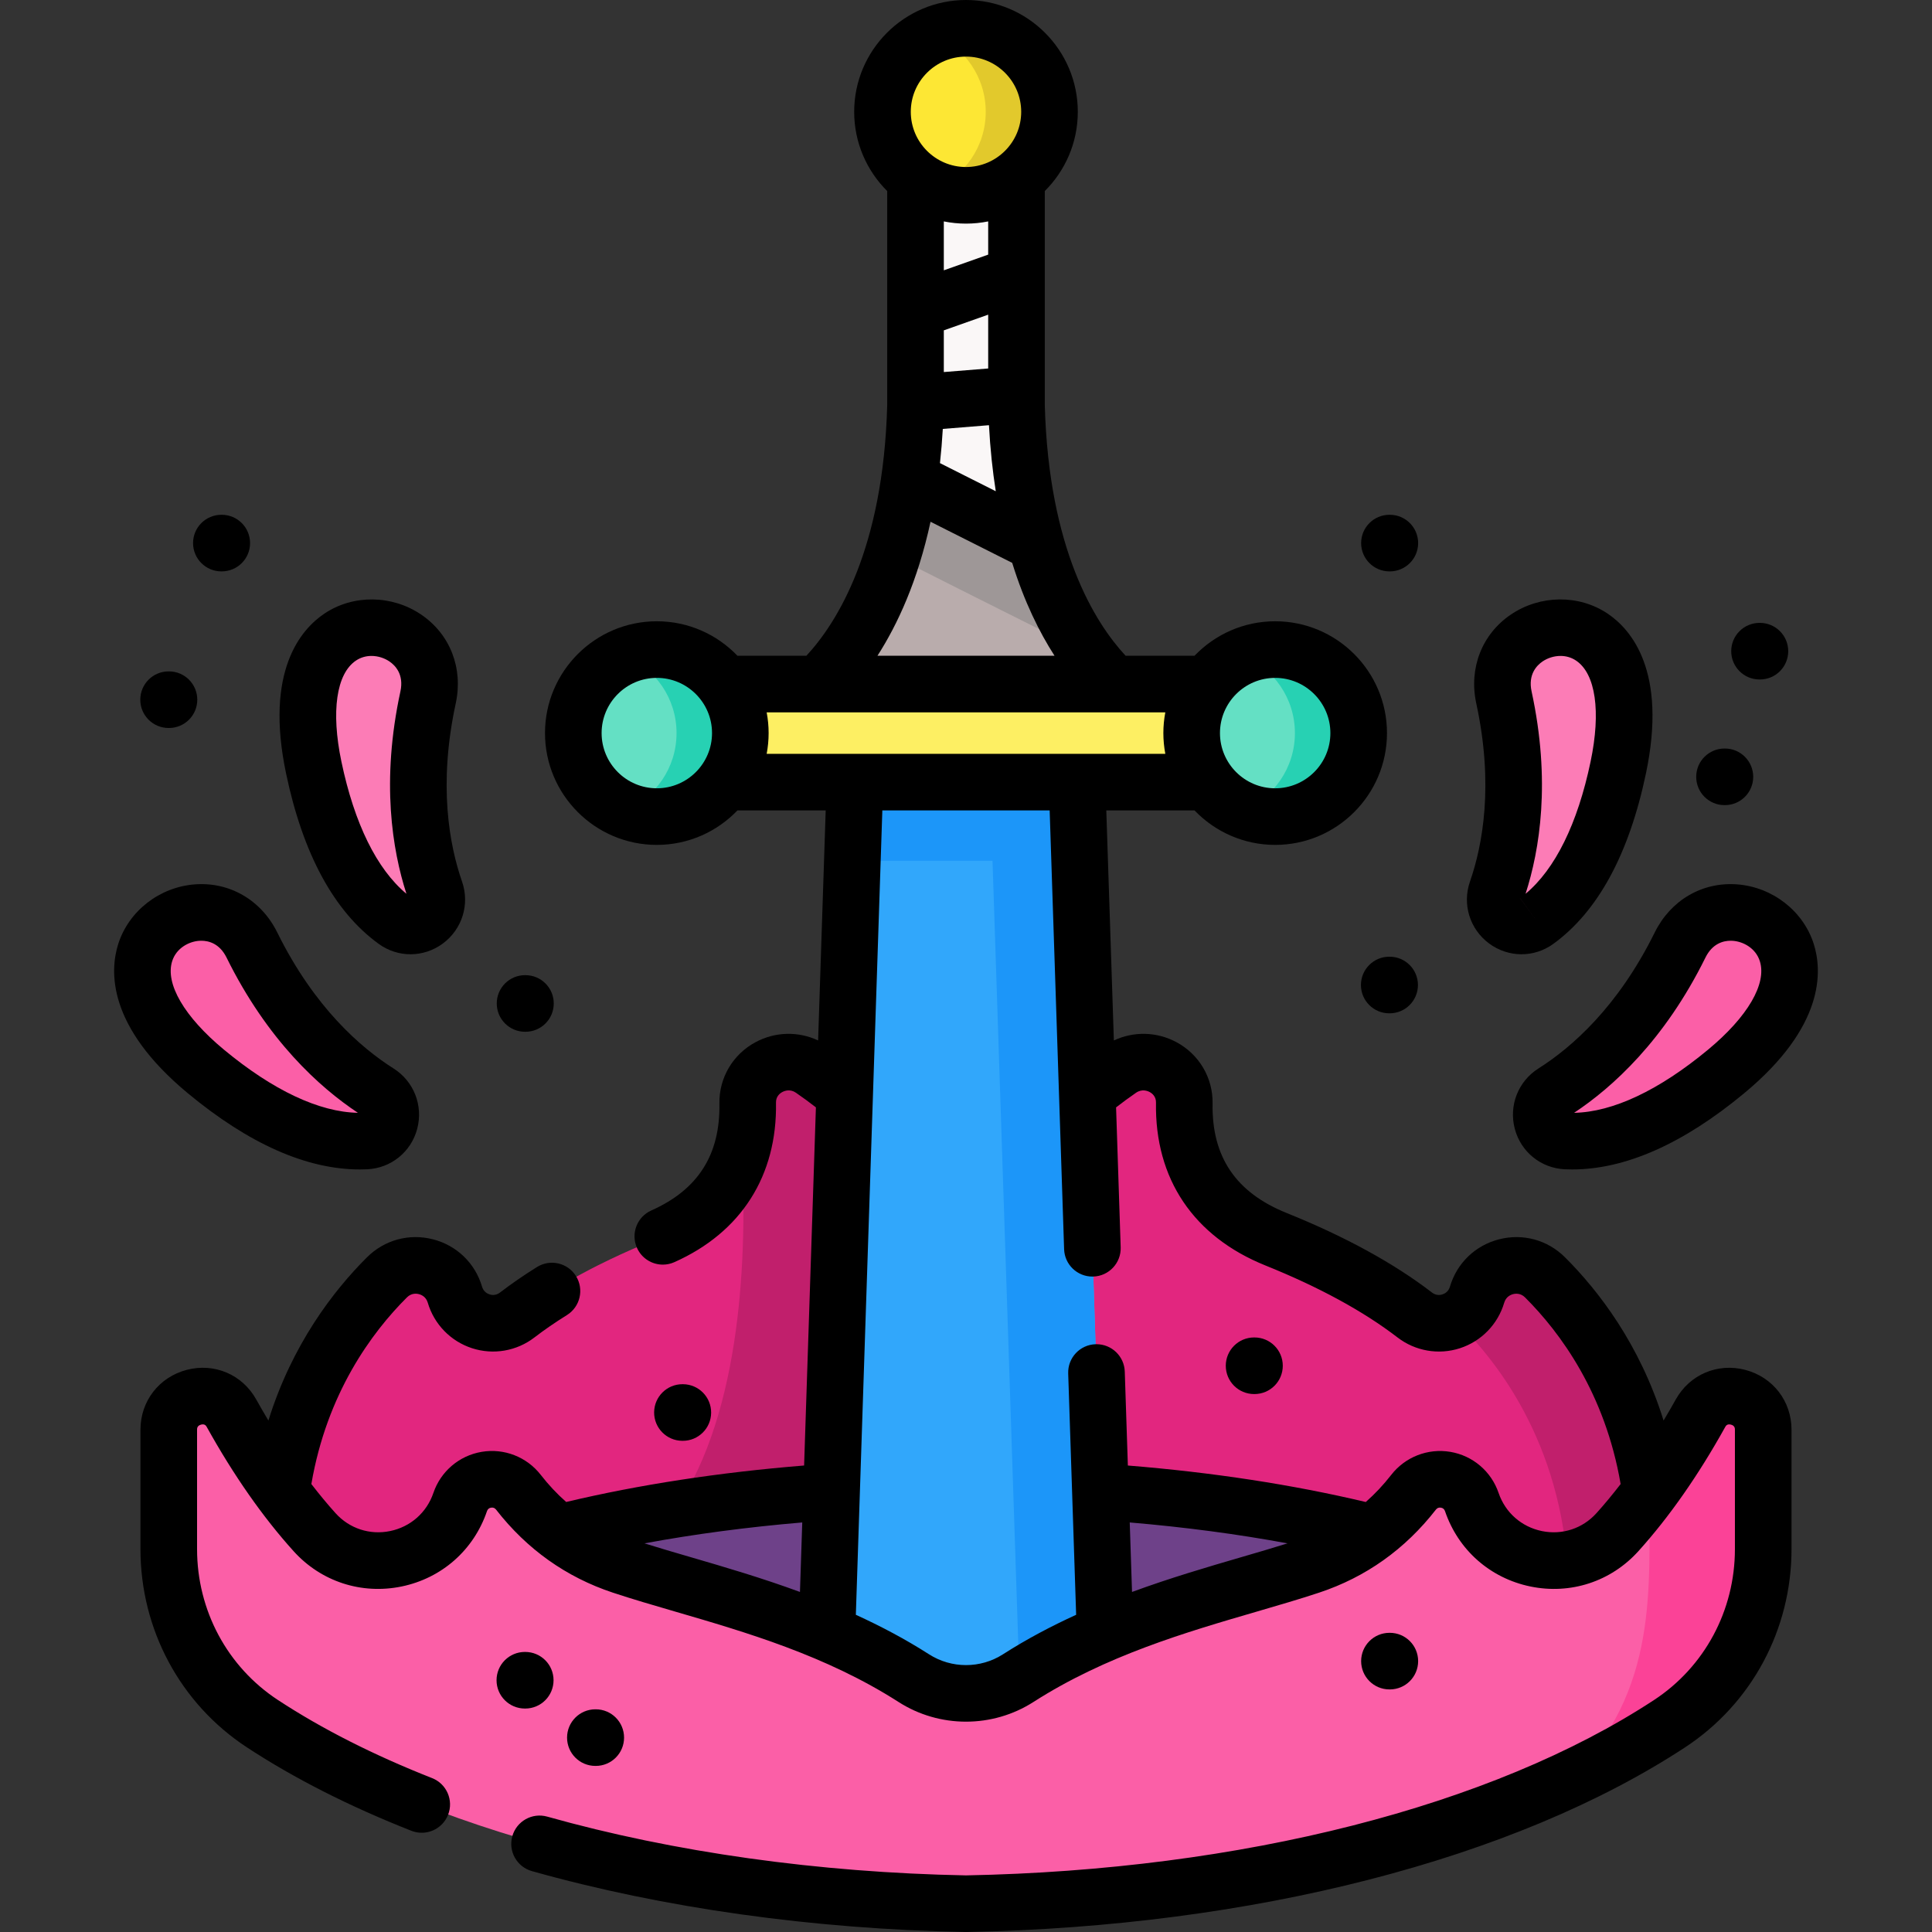 <?xml version="1.0" encoding="iso-8859-1"?>
<!-- Generator: Adobe Illustrator 23.0.3, SVG Export Plug-In . SVG Version: 6.00 Build 0)  -->
<svg version="1.1" id="Capa_1" xmlns="http://www.w3.org/2000/svg" xmlns:xlink="http://www.w3.org/1999/xlink" x="0px" y="0px"
	 viewBox="0 0 511.998 511.998" style="enable-background:new 0 0 511.998 511.998;" xml:space="preserve">
<rect x="0" y="0" width="511.998" height="511.998" fill="#333333" stroke="none"/>
<g>
	<g>
		<ellipse style="fill:#6E4189;" cx="255.999" cy="420.363" rx="131.803" ry="40.122"/>
		<g>
			<g>
				<g>
					<g>
						<g>
							<path style="fill:#E2267F;" d="M230.366,296c-4.779-4.877-10.103-9.093-15.176-12.587
								c-7.213-4.968-17.195,0.162-17.041,8.919c0.224,12.718-4.291,28.018-24.298,36.073c-17.65,7.107-29.33,14.355-36.784,20.089
								c-5.861,4.508-14.412,1.718-16.503-5.374c-2.319-7.867-12.201-10.398-18.01-4.609c-15.155,15.104-36.466,46.589-26.492,98.73
								c0,0,42.423-37.069,154.303-42.483V296z"/>
							<path style="fill:#C11F6C;" d="M230.369,295.998v98.76c-19.07,0.92-36.12,2.76-51.29,5.18
								c17.66-26.22,18.93-68.09,17.52-95.1c1.22-4.22,1.62-8.49,1.55-12.51c-0.15-8.75,9.83-13.88,17.04-8.92
								C220.259,286.908,225.589,291.118,230.369,295.998z"/>
						</g>
						<g>
							<path style="fill:#E2267F;" d="M281.632,296c4.779-4.877,10.103-9.093,15.176-12.587c7.213-4.968,17.195,0.162,17.041,8.919
								c-0.224,12.718,4.291,28.018,24.298,36.073c17.65,7.107,29.33,14.355,36.784,20.089c5.861,4.508,14.412,1.718,16.503-5.374
								c2.319-7.867,12.201-10.398,18.01-4.609c15.155,15.104,36.466,46.589,26.492,98.73c0,0-42.423-37.069-154.303-42.483V296z"/>
							<path style="fill:#C11F6C;" d="M435.939,437.238c0,0-6.23-5.44-20.19-12.45c0.35-37.54-16.47-61.36-29.05-73.89
								c-0.4-0.4-0.82-0.76-1.25-1.07c2.76-1.16,5.03-3.49,5.98-6.71c2.32-7.87,12.21-10.4,18.01-4.61
								C424.599,353.618,445.909,385.098,435.939,437.238z"/>
						</g>
					</g>
					<g>
						<path style="fill:#B9ACAC;" d="M242.619,107.5V25.815h26.761V107.5c1.632,60.797,30.933,77.925,30.933,77.925h-88.626
							C211.686,185.425,240.986,168.297,242.619,107.5z"/>
						<path style="fill:#9E9797;" d="M288.029,173.048l-22.47-11.24c-7.39-3.69-14.75-7.41-22.12-11.13
							c-2.3-1.17-4.61-2.33-6.91-3.49c3.27-10.48,5.65-23.55,6.09-39.69v-81.68h26.76v81.68
							C270.289,141.378,279.789,161.698,288.029,173.048z"/>
						<path style="fill:#FAF7F7;" d="M241.004,127.048c0.855-5.948,1.425-12.449,1.615-19.547V25.815h26.761V107.5
							c0.39,14.512,2.358,26.528,5.126,36.423C263.324,138.327,252.171,132.672,241.004,127.048z"/>
						<g>
							<g>
								<g>
									<path style="fill:#31A7FB;" d="M285.215,200.853l8.634,262.173c0.097,2.296-0.889,4.505-2.665,5.965l-30.538,25.104
										c-2.701,2.22-6.595,2.22-9.296,0l-30.538-25.104c-1.775-1.46-2.762-3.668-2.665-5.965l8.634-262.173H285.215z"/>
									<polygon style="fill:#1C96F9;" points="286.112,228.104 285.215,200.853 226.78,200.853 225.883,228.104 									"/>
									<path style="fill:#1C96F9;" d="M293.845,463.025l-8.627-262.171h-23.09l8.408,255.507c0.097,2.293-0.885,4.504-2.659,5.963
										l-27.589,22.678l11.062,9.09c2.699,2.222,6.594,2.222,9.298,0.005l30.538-25.108
										C292.96,467.529,293.946,465.323,293.845,463.025z"/>
								</g>
								<g>
									<rect x="182.278" y="181.278" style="fill:#FDEF63;" width="147.439" height="25.993"/>
									<g>
										<g>
											<circle style="fill:#64E0C4;" cx="174.063" cy="194.274" r="22.13"/>
											<g>
												<path style="fill:#27D1B3;" d="M196.191,194.277c0-12.224-9.903-22.135-22.127-22.135c-2.994,0-5.848,0.593-8.447,1.676
													c8.03,3.316,13.673,11.228,13.673,20.458c0,9.223-5.643,17.135-13.673,20.451c2.599,1.083,5.453,1.676,8.447,1.676
													C186.288,216.404,196.191,206.493,196.191,194.277z"/>
											</g>
											<circle style="fill:#64E0C4;" cx="337.932" cy="194.274" r="22.13"/>
											<path style="fill:#27D1B3;" d="M360.065,194.277c0-12.224-9.911-22.135-22.135-22.135c-2.994,0-5.848,0.593-8.447,1.676
												c8.03,3.316,13.68,11.228,13.68,20.458c0,9.223-5.651,17.135-13.68,20.451c2.599,1.083,5.453,1.676,8.447,1.676
												C350.155,216.404,360.065,206.493,360.065,194.277z"/>
										</g>
									</g>
								</g>
							</g>
						</g>
						<g>
							<g>
								<circle style="fill:#FDE734;" cx="255.997" cy="29.63" r="22.13"/>
								<path style="fill:#E2C92C;" d="M278.131,29.633c0-12.224-9.911-22.135-22.135-22.135c-2.994,0-5.848,0.593-8.447,1.676
									c8.03,3.316,13.68,11.228,13.68,20.458c0,9.223-5.651,17.135-13.68,20.451c2.599,1.083,5.453,1.676,8.447,1.676
									C268.22,51.76,278.131,41.849,278.131,29.633z"/>
							</g>
						</g>
					</g>
					<g>
						<path style="fill:#FB5FA7;" d="M450.634,374.541c-5.836,10.503-13.183,21.732-22.006,31.505
							c-11.677,12.935-32.975,8.501-38.589-7.996l0,0c-2.282-6.704-11.086-8.172-15.435-2.583
							c-5.663,7.277-14.407,15.179-27.371,19.478c-21.412,7.102-51.128,12.954-77.403,29.782c-8.411,5.387-19.25,5.387-27.661,0
							c-26.275-16.828-55.992-22.68-77.403-29.782c-12.964-4.3-21.708-12.202-27.371-19.478c-4.349-5.589-13.153-4.121-15.435,2.583
							l0,0c-5.614,16.497-26.912,20.931-38.589,7.996c-8.824-9.775-16.173-21.007-22.009-31.511
							c-4.441-7.994-16.633-4.784-16.633,4.361v31.62c0,18.61,9.258,36.071,24.82,46.278
							c42.408,27.815,109.876,46.271,186.452,47.704c76.576-1.434,144.044-19.889,186.452-47.704
							c15.561-10.207,24.82-27.668,24.82-46.278v-31.62C467.27,369.746,455.078,366.543,450.634,374.541z"/>
						<path style="fill:#FB4297;" d="M467.269,378.898v31.62c0,18.61-9.26,36.07-24.82,46.28c-8.04,5.27-16.97,10.2-26.69,14.74
							c24.247-23.442,21.09-51.76,21.39-75.94c5.15-6.92,9.65-14.14,13.49-21.06C455.079,366.548,467.269,369.748,467.269,378.898z"
							/>
					</g>
				</g>
				<g>
					<g>
						<path style="fill:#FB5FA7;" d="M415.034,302.378c-6.789-0.306-9.068-9.251-3.324-12.884
							c9.805-6.203,23.066-17.866,33.53-39.059c10.779-21.83,51.614,0.828,12.199,33.509
							C439.07,299.174,424.914,302.823,415.034,302.378z"/>
						<path style="fill:#FC7CB6;" d="M407.226,244.073c-5.485,3.974-12.812-1.589-10.587-7.986
							c3.799-10.922,6.904-28.247,1.916-51.268c-5.139-23.714,40.769-31.38,30.306,18.565
							C423.984,226.66,415.208,238.29,407.226,244.073z"/>
					</g>
					<g>
						<path style="fill:#FB5FA7;" d="M96.964,302.378c6.789-0.306,9.067-9.251,3.324-12.884
							c-9.805-6.203-23.066-17.866-33.53-39.059c-10.779-21.83-51.614,0.828-12.198,33.509
							C72.928,299.174,87.084,302.823,96.964,302.378z"/>
						<path style="fill:#FC7CB6;" d="M104.773,244.073c5.485,3.974,12.812-1.589,10.587-7.986
							c-3.799-10.922-6.904-28.247-1.916-51.268c5.139-23.714-40.769-31.38-30.306,18.565
							C88.014,226.66,96.79,238.29,104.773,244.073z"/>
					</g>
				</g>
			</g>
		</g>
	</g>
	<g>
		<path d="M462.475,363.021c-7.329-1.903-14.723,1.266-18.397,7.877c-1.057,1.903-2.132,3.745-3.215,5.56
			c-6.285-20.173-17.188-34.354-26.125-43.261c-4.618-4.604-11.147-6.386-17.463-4.771c-6.318,1.616-11.192,6.316-13.036,12.573
			c-0.393,1.334-1.402,1.843-1.969,2.026c-0.564,0.183-1.673,0.364-2.767-0.479c-10.096-7.765-23.067-14.864-38.555-21.1
			c-13.438-5.41-19.849-14.892-19.601-28.984c0.12-6.805-3.551-13.041-9.579-16.277c-5.229-2.806-11.347-2.917-16.583-0.451
			l-2.007-60.964h23.387c5.396,5.623,12.977,9.134,21.366,9.134c16.339,0,29.631-13.292,29.631-29.63
			c0-16.339-13.292-29.631-29.631-29.631c-8.39,0-15.971,3.511-21.367,9.135h-18.273c-8.105-8.736-20.367-28.17-21.412-66.381V50.63
			c5.4-5.37,8.749-12.801,8.749-21c0-16.338-13.292-29.63-29.631-29.63c-16.338,0-29.63,13.292-29.63,29.63
			c0,8.201,3.35,15.633,8.752,21.003v56.764c-1.048,38.255-13.356,57.692-21.414,66.381h-18.275
			c-5.396-5.624-12.977-9.135-21.367-9.135c-16.339,0-29.631,13.292-29.631,29.631c0,16.338,13.292,29.63,29.631,29.63
			c8.39,0,15.971-3.511,21.366-9.134h23.388l-2.008,60.962c-5.235-2.465-11.353-2.353-16.581,0.453
			c-6.028,3.236-9.699,9.473-9.579,16.277c0.238,13.543-5.664,22.809-18.046,28.325c-3.783,1.686-5.483,6.119-3.798,9.903
			c1.244,2.792,3.983,4.449,6.854,4.449c1.021,0,2.057-0.209,3.049-0.651c17.712-7.892,27.279-22.911,26.938-42.29
			c-0.029-1.636,1.037-2.455,1.675-2.798c0.566-0.301,2.049-0.891,3.612,0.188c1.835,1.264,3.605,2.563,5.291,3.877l-3.126,94.91
			c-22.484,1.821-43.667,5.062-63.049,9.665c-2.422-2.134-4.674-4.526-6.739-7.181c-3.71-4.768-9.709-7.11-15.666-6.105
			c-5.944,1-10.845,5.169-12.787,10.88c-1.776,5.219-6.063,8.998-11.469,10.112c-5.38,1.108-10.782-0.659-14.453-4.727
			c-2.171-2.405-4.31-4.998-6.421-7.732c4.119-24.026,15.964-40.129,25.332-49.467c1.161-1.157,2.479-1.037,3.159-0.863
			c0.684,0.175,1.898,0.703,2.363,2.28c1.683,5.708,6.063,10.214,11.721,12.052c5.652,1.839,11.838,0.771,16.549-2.854
			c2.558-1.968,5.454-3.963,8.608-5.93c3.515-2.192,4.587-6.818,2.396-10.333c-2.192-3.515-6.82-4.586-10.333-2.396
			c-3.569,2.226-6.872,4.504-9.817,6.77c-1.095,0.843-2.204,0.659-2.766,0.478c-0.566-0.184-1.576-0.692-1.969-2.026
			c-1.844-6.257-6.718-10.957-13.036-12.573c-6.313-1.613-12.844,0.17-17.464,4.772c-8.947,8.918-19.843,23.098-26.125,43.261
			c-1.084-1.817-2.161-3.662-3.219-5.566c-3.672-6.608-11.065-9.775-18.39-7.871c-7.356,1.906-12.299,8.285-12.299,15.874v31.62
			c0,21.32,10.545,40.965,28.207,52.55c12.532,8.221,27.197,15.66,43.587,22.111c3.854,1.519,8.208-0.378,9.726-4.231
			c1.518-3.854-0.377-8.209-4.231-9.726c-15.435-6.075-29.18-13.039-40.854-20.697c-13.421-8.803-21.434-23.759-21.434-40.007
			v-31.62c0-0.323,0-1.079,1.063-1.354c1.015-0.266,1.352,0.345,1.515,0.637c7.11,12.798,14.848,23.865,22.998,32.894
			c7.274,8.059,17.974,11.555,28.613,9.367c10.671-2.198,19.135-9.664,22.644-19.972c0.177-0.521,0.539-0.83,1.076-0.92
			c0.55-0.092,0.997,0.086,1.339,0.526c8.166,10.493,18.571,17.892,30.929,21.99c5.153,1.71,10.689,3.323,16.551,5.032
			c18.734,5.46,39.968,11.649,59.17,23.947c10.859,6.957,24.893,6.956,35.75,0c19.202-12.298,40.436-18.487,59.17-23.947
			c5.861-1.709,11.397-3.322,16.551-5.032c12.357-4.099,22.763-11.497,30.929-21.99c0.343-0.44,0.792-0.618,1.339-0.526
			c0.537,0.09,0.899,0.399,1.077,0.92c3.508,10.308,11.972,17.773,22.643,19.972c10.64,2.192,21.34-1.31,28.613-9.367
			c8.149-9.026,15.886-20.092,22.994-32.888c0.163-0.294,0.499-0.907,1.522-0.643c1.059,0.274,1.059,1.031,1.059,1.354v31.62
			c0,16.248-8.013,31.204-21.434,40.007c-42.922,28.152-109.371,45.089-182.338,46.475c-39.041-0.742-77.414-6.127-110.975-15.573
			c-3.989-1.123-8.129,1.2-9.252,5.188c-1.122,3.987,1.2,8.13,5.188,9.252c34.816,9.8,74.547,15.378,114.898,16.134
			c0.047,0.001,0.094,0.001,0.141,0.001s0.094,0,0.141-0.001c75.769-1.419,145.176-19.254,190.424-48.932
			c17.662-11.585,28.207-31.229,28.207-52.55v-31.62C474.771,371.307,469.829,364.928,462.475,363.021z M337.932,179.644
			c8.067,0,14.631,6.563,14.631,14.631s-6.563,14.63-14.631,14.63s-14.63-6.563-14.63-14.63S329.864,179.644,337.932,179.644z
			 M261.879,97.651l-11.76,0.947V87.546l11.76-4.158V97.651z M249.853,113.667l12.233-0.985c0.331,6.283,0.953,12.106,1.804,17.501
			c-2.685-1.351-5.37-2.699-8.053-4.054c-2.246-1.133-4.492-2.266-6.737-3.399C249.419,119.824,249.671,116.801,249.853,113.667z
			 M255.997,15c8.067,0,14.631,6.563,14.631,14.63s-6.563,14.631-14.631,14.631s-14.63-6.563-14.63-14.631S247.93,15,255.997,15z
			 M255.997,59.261c2.013,0,3.98-0.204,5.882-0.588v8.805l-11.76,4.158V58.673C252.02,59.057,253.985,59.261,255.997,59.261z
			 M246.6,138.271c0.825,0.417,1.651,0.833,2.477,1.25c6.385,3.223,12.773,6.441,19.166,9.647
			c3.2,10.333,7.227,18.411,11.216,24.611h-46.922C237.823,165.558,243.193,154.016,246.6,138.271z M174.063,208.904
			c-8.067,0-14.631-6.563-14.631-14.63s6.563-14.631,14.631-14.631s14.63,6.563,14.63,14.631S182.131,208.904,174.063,208.904z
			 M203.174,188.778h105.647c-0.336,1.782-0.519,3.618-0.519,5.496s0.184,3.714,0.519,5.496H203.174
			c0.336-1.782,0.519-3.618,0.519-5.496S203.51,190.561,203.174,188.778z M170.789,409.005c13.246-2.453,27.229-4.307,41.815-5.54
			l-0.606,18.418c-10.152-3.729-20.01-6.613-28.845-9.188C178.82,411.432,174.672,410.222,170.789,409.005z M328.846,412.694
			c-8.836,2.576-18.695,5.459-28.848,9.189l-0.607-18.418c14.587,1.234,28.568,3.089,41.814,5.541
			C337.323,410.223,333.177,411.433,328.846,412.694z M408.607,405.747c-5.405-1.114-9.692-4.894-11.468-10.112
			c-1.943-5.711-6.844-9.88-12.788-10.88c-5.951-1-11.955,1.337-15.666,6.105c-2.067,2.657-4.32,5.05-6.745,7.186
			c-19.385-4.604-40.56-7.849-63.046-9.67l-0.82-24.896c-0.134-4.056-3.464-7.253-7.491-7.253c-0.084,0-0.168,0.001-0.252,0.004
			c-4.14,0.137-7.385,3.604-7.249,7.743l2.107,63.962c-6.551,2.988-13.082,6.425-19.405,10.475c-5.945,3.807-13.625,3.807-19.57,0
			c-6.324-4.05-12.856-7.488-19.407-10.477l7.02-213.165h44.343l3.829,116.28c0.134,4.056,3.464,7.253,7.491,7.253
			c0.084,0,0.168-0.001,0.252-0.004c4.14-0.137,7.385-3.603,7.249-7.743l-1.221-37.087c1.687-1.316,3.457-2.616,5.293-3.881
			c1.563-1.076,3.047-0.488,3.612-0.188c0.638,0.343,1.704,1.162,1.675,2.798c-0.354,20.162,9.943,35.491,28.996,43.162
			c14.22,5.726,26,12.144,35.012,19.075c4.71,3.623,10.897,4.693,16.549,2.854c5.657-1.838,10.038-6.344,11.721-12.052
			c0.465-1.577,1.68-2.105,2.363-2.28c0.681-0.175,1.998-0.295,3.158,0.863c9.357,9.325,21.214,25.428,25.334,49.465
			c-2.111,2.734-4.251,5.328-6.422,7.733C419.389,405.088,413.988,406.851,408.607,405.747z"/>
		<path d="M407.7,283.155c-5.384,3.406-7.9,9.841-6.262,16.012c1.624,6.118,6.952,10.42,13.259,10.703h-0.001
			c0.647,0.029,1.298,0.044,1.951,0.044c14.083,0,29.405-6.787,45.578-20.196c21.366-17.716,20.718-32.398,18.431-39.574
			c-2.785-8.733-10.941-15.073-20.298-15.776c-9.245-0.704-17.618,4.189-21.843,12.748
			C428.695,267.004,416.338,277.691,407.7,283.155z M451.965,253.756c1.857-3.761,4.781-4.453,6.682-4.453
			c0.209,0,0.406,0.009,0.588,0.022c2.763,0.207,6.038,1.949,7.131,5.375c1.91,5.992-3.217,14.767-13.714,23.471
			c-13.009,10.786-25.234,16.541-35.504,16.737C427.307,288.174,441.119,275.722,451.965,253.756z"/>
		<path d="M394.613,250.024c2.565,1.907,5.582,2.862,8.598,2.862c2.946,0,5.893-0.912,8.414-2.739
			c0.001-0.001,0.001-0.001,0.001-0.001c11.813-8.561,20.082-23.776,24.575-45.225c5.675-27.089-3.949-38.146-10.191-42.327
			c-7.599-5.09-17.905-4.973-25.649,0.29c-7.652,5.202-11.153,14.215-9.137,23.522c4.682,21.6,1.677,37.599-1.669,47.216
			C387.466,239.63,389.498,246.221,394.613,250.024z M405.884,183.23c-0.98-4.522,1.402-6.916,2.909-7.94
			c1.28-0.87,2.984-1.463,4.76-1.463c1.384,0,2.811,0.36,4.11,1.23c5.199,3.482,6.641,13.497,3.856,26.788
			c-3.441,16.431-9.381,28.479-17.23,35.016C408.023,225.298,411.044,207.041,405.884,183.23z M402.825,238l4.4,6.073l-4.407-6.069
			C402.82,238.003,402.823,238.002,402.825,238z"/>
		<path d="M49.772,289.718c16.174,13.41,31.494,20.196,45.578,20.196c0.652,0,1.305-0.015,1.95-0.044
			c6.307-0.283,11.635-4.585,13.259-10.703c1.639-6.171-0.878-12.605-6.262-16.011c-8.638-5.465-20.995-16.152-30.815-36.041
			c-4.226-8.559-12.592-13.452-21.843-12.748c-9.356,0.703-17.513,7.043-20.298,15.776
			C29.055,257.319,28.406,272.002,49.772,289.718z M45.633,254.7c1.093-3.426,4.368-5.168,7.131-5.375
			c0.182-0.014,0.379-0.022,0.588-0.022c1.9,0,4.824,0.692,6.682,4.453c10.842,21.959,24.648,34.409,34.817,41.152
			c-10.27-0.197-22.496-5.952-35.504-16.737C48.85,269.467,43.723,260.692,45.633,254.7z"/>
		<path d="M100.372,250.146C100.372,250.146,100.372,250.146,100.372,250.146c2.523,1.828,5.469,2.74,8.415,2.74
			c3.016,0,6.032-0.956,8.598-2.862c5.115-3.804,7.147-10.395,5.059-16.401c-3.346-9.617-6.351-25.616-1.669-47.217
			c2.017-9.307-1.484-18.319-9.137-23.521c-7.742-5.264-18.051-5.378-25.649-0.29c-6.242,4.181-15.866,15.238-10.191,42.327
			C80.29,226.37,88.559,241.586,100.372,250.146z M94.335,175.058c1.301-0.87,2.727-1.23,4.11-1.23c1.774,0,3.48,0.593,4.76,1.463
			c1.507,1.024,3.89,3.418,2.909,7.939c-5.159,23.806-2.142,42.058,1.595,53.632c-7.85-6.536-13.789-18.585-17.23-35.016
			C87.694,188.555,89.136,178.54,94.335,175.058z"/>
		<path d="M44.675,192.925h0.106c4.143,0,7.5-3.357,7.5-7.5s-3.357-7.5-7.5-7.5h-0.106c-4.143,0-7.5,3.357-7.5,7.5
			S40.532,192.925,44.675,192.925z"/>
		<path d="M58.664,151.423h0.106c4.143,0,7.5-3.357,7.5-7.5s-3.357-7.5-7.5-7.5h-0.106c-4.143,0-7.5,3.357-7.5,7.5
			S54.521,151.423,58.664,151.423z"/>
		<path d="M368.214,151.423h0.106c4.143,0,7.5-3.357,7.5-7.5s-3.357-7.5-7.5-7.5h-0.106c-4.143,0-7.5,3.357-7.5,7.5
			S364.071,151.423,368.214,151.423z"/>
		<path d="M368.267,253.538h-0.106c-4.143,0-7.5,3.357-7.5,7.5s3.357,7.5,7.5,7.5h0.106c4.143,0,7.5-3.357,7.5-7.5
			S372.409,253.538,368.267,253.538z"/>
		<path d="M457.011,213.366h0.106c4.143,0,7.5-3.357,7.5-7.5s-3.357-7.5-7.5-7.5h-0.106c-4.143,0-7.5,3.357-7.5,7.5
			S452.868,213.366,457.011,213.366z"/>
		<path d="M466.29,180.07h0.106c4.143,0,7.5-3.357,7.5-7.5s-3.357-7.5-7.5-7.5h-0.106c-4.143,0-7.5,3.357-7.5,7.5
			S462.147,180.07,466.29,180.07z"/>
		<path d="M139.144,273.428h0.106c4.143,0,7.5-3.357,7.5-7.5s-3.357-7.5-7.5-7.5h-0.106c-4.143,0-7.5,3.357-7.5,7.5
			S135.001,273.428,139.144,273.428z"/>
		<path d="M139.196,452.78c4.143,0,7.5-3.357,7.5-7.5s-3.357-7.5-7.5-7.5h-0.106c-4.143,0-7.5,3.357-7.5,7.5s3.357,7.5,7.5,7.5
			H139.196z"/>
		<path d="M157.883,467.984c4.143,0,7.5-3.357,7.5-7.5s-3.357-7.5-7.5-7.5h-0.106c-4.143,0-7.5,3.357-7.5,7.5s3.357,7.5,7.5,7.5
			H157.883z"/>
		<path d="M332.45,354.438h-0.106c-4.143,0-7.5,3.357-7.5,7.5s3.357,7.5,7.5,7.5h0.106c4.143,0,7.5-3.357,7.5-7.5
			S336.593,354.438,332.45,354.438z"/>
		<path d="M368.32,447.713c4.143,0,7.5-3.357,7.5-7.5s-3.357-7.5-7.5-7.5h-0.106c-4.143,0-7.5,3.357-7.5,7.5s3.357,7.5,7.5,7.5
			H368.32z"/>
		<path d="M180.89,381.828c0.023,0,0.047,0,0.069,0c4.11,0,7.461-3.313,7.499-7.432c0.037-4.143-3.29-7.53-7.432-7.568l-0.107-0.001
			c-0.023,0-0.047,0-0.069,0c-4.11,0-7.461,3.313-7.499,7.432c-0.037,4.143,3.29,7.53,7.432,7.568L180.89,381.828z"/>
	</g>
</g>
<g>
</g>
<g>
</g>
<g>
</g>
<g>
</g>
<g>
</g>
<g>
</g>
<g>
</g>
<g>
</g>
<g>
</g>
<g>
</g>
<g>
</g>
<g>
</g>
<g>
</g>
<g>
</g>
<g>
</g>
</svg>
